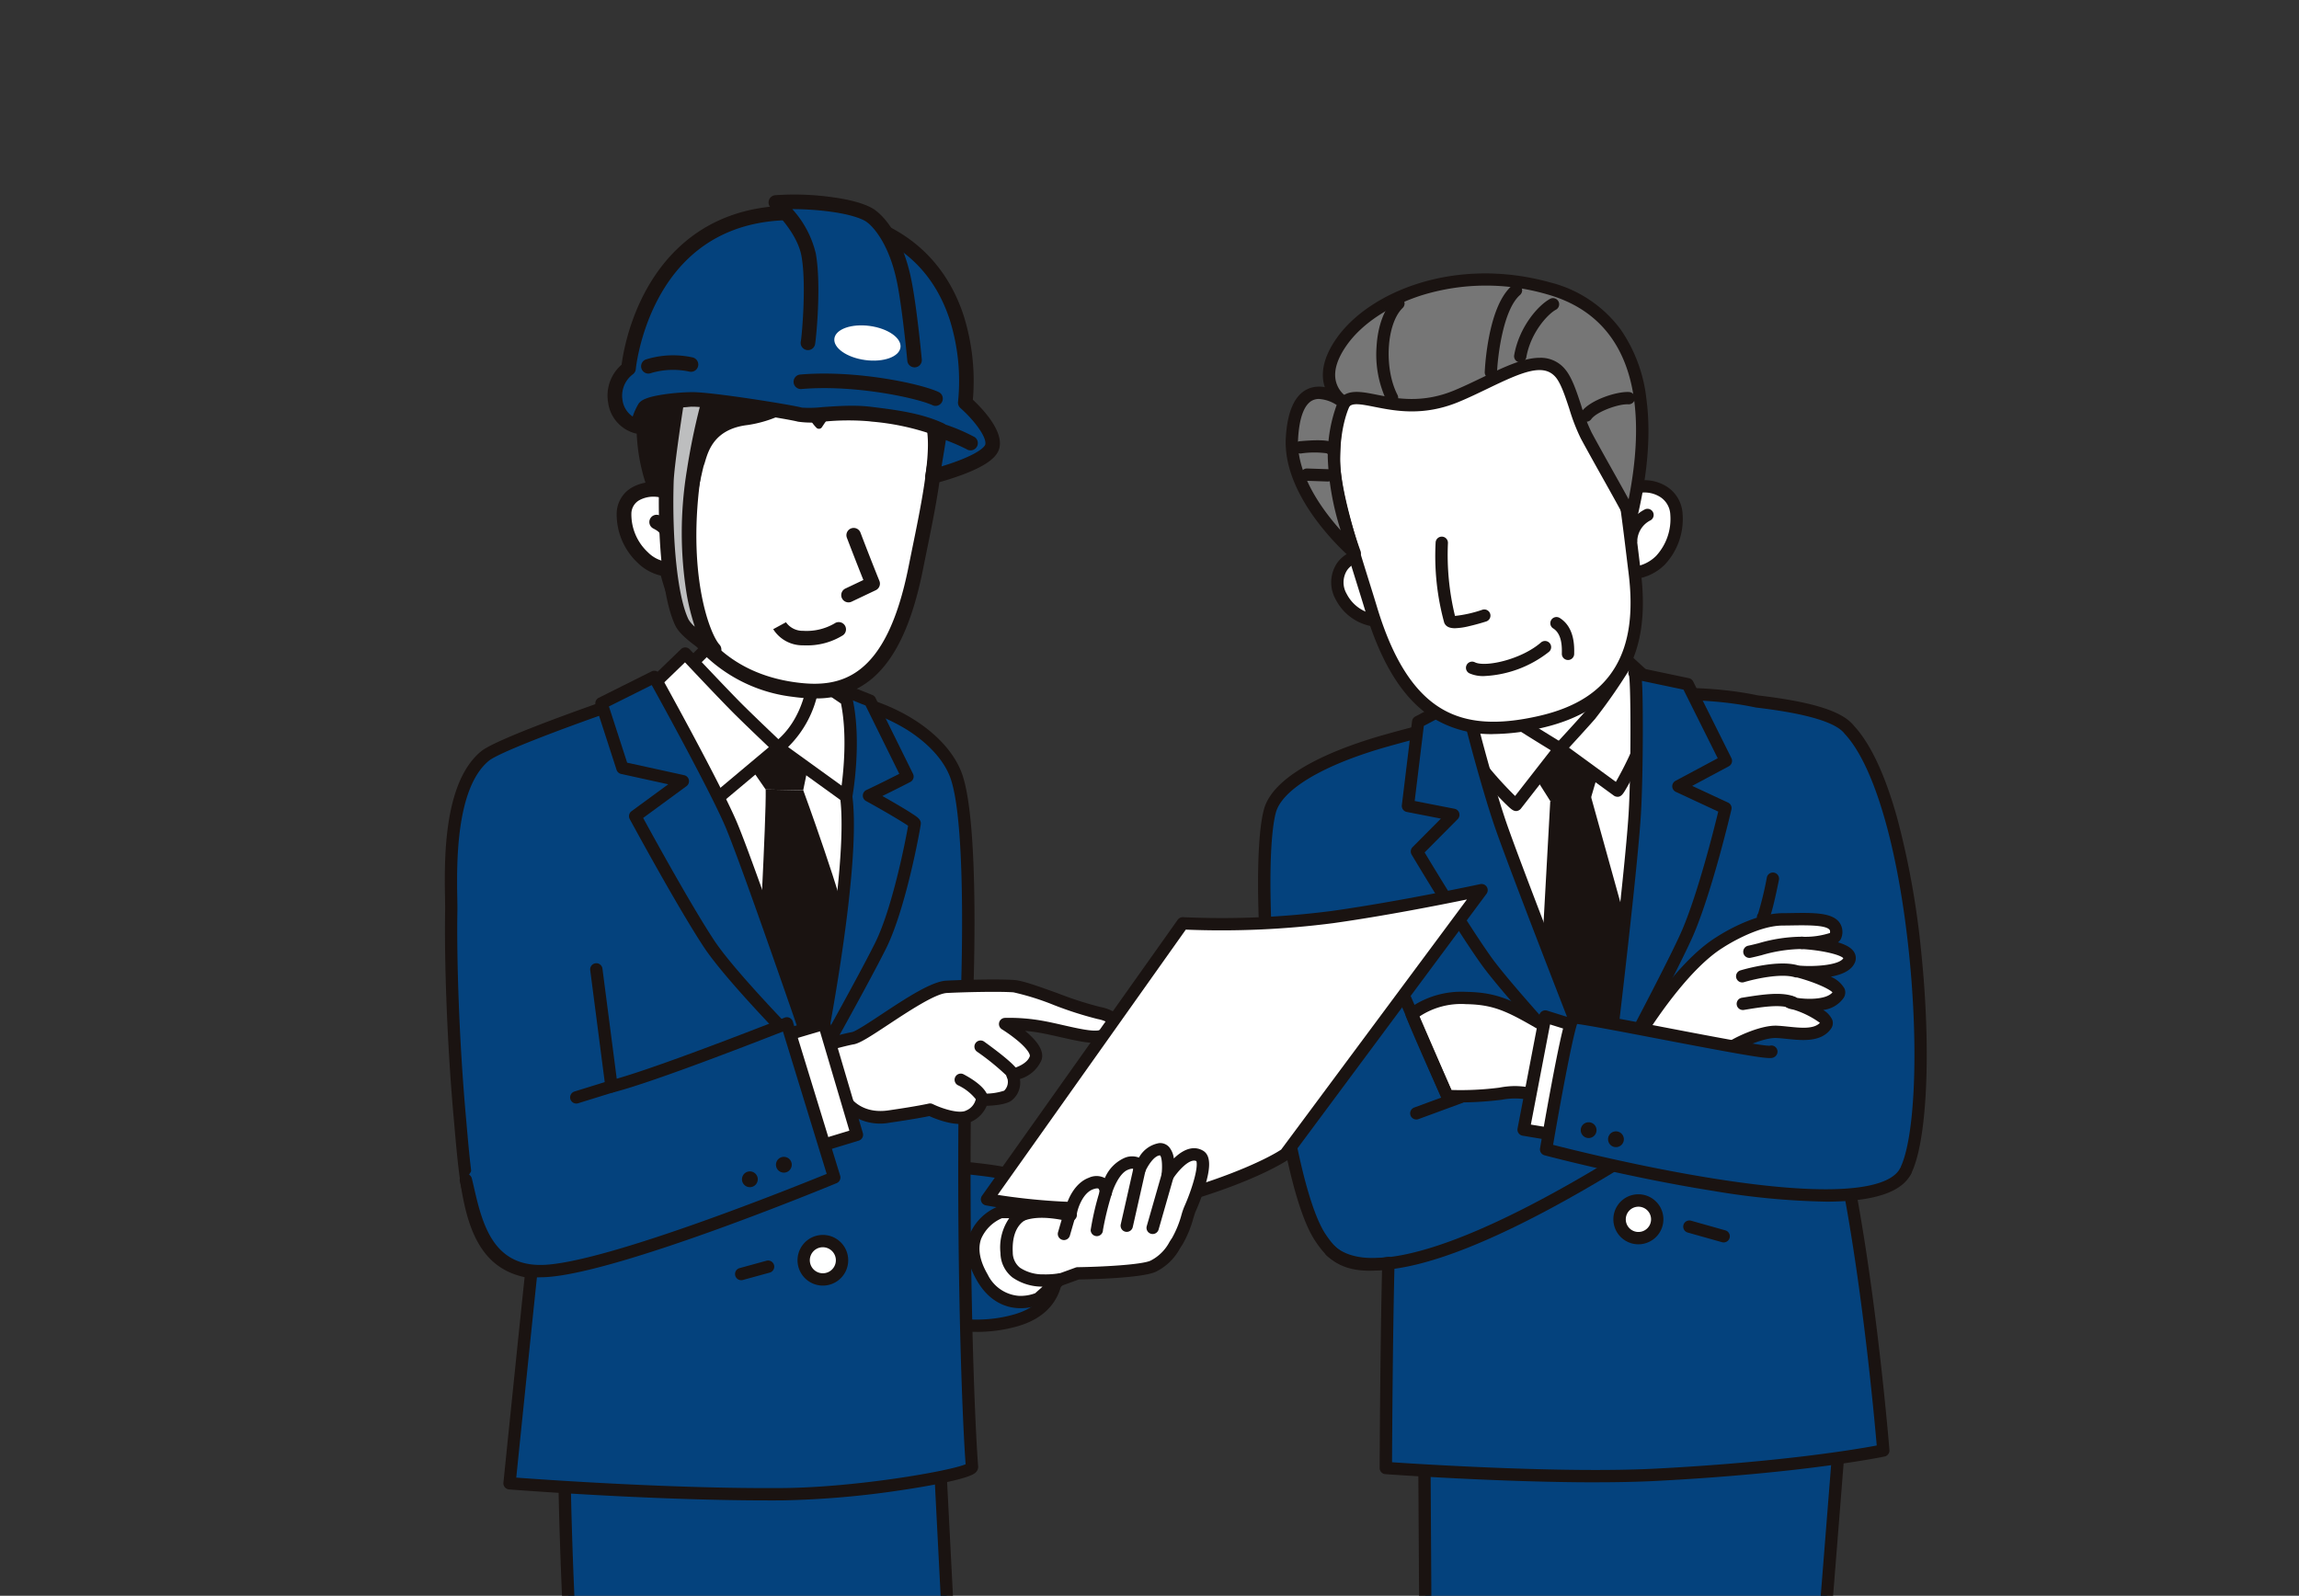<svg xmlns="http://www.w3.org/2000/svg" xmlns:xlink="http://www.w3.org/1999/xlink" width="386" height="268" viewBox="0 0 386 268">
  <rect x="0" y="0" width="386" height="268" fill="#333333" stroke="none"/>
  <defs>
    <clipPath id="clip-path">
      <rect id="Rectangle_342" data-name="Rectangle 342" width="386" height="268" transform="translate(730 2645.909)" fill="#eaeaea"/>
    </clipPath>
    <clipPath id="clip-path-2">
      <rect id="Rectangle_341" data-name="Rectangle 341" width="279.108" height="241.513" transform="translate(0 0)" fill="none"/>
    </clipPath>
  </defs>
  <g id="Mask_Group_41" data-name="Mask Group 41" transform="translate(-730 -2645.909)" clip-path="url(#clip-path)">
    <g id="Group_159" data-name="Group 159" transform="translate(783.758 2678.586)">
      <g id="Group_158" data-name="Group 158" transform="translate(0 0)" clip-path="url(#clip-path-2)">
        <path id="Path_2389" data-name="Path 2389" d="M453.543,856.464c2.607.323,17.66.971,19.718,2.751,2.021,1.749,12.84,19.718-1.07,23.692-11.468,3.276-23.386-2.981-33.475-8.483" transform="translate(-355.412 -693.837)" fill="#04427d"/>
        <path id="Path_2390" data-name="Path 2390" d="M461.191,880.424c-9.958,0-19.808-5.373-27.384-9.505a1.034,1.034,0,0,1,.991-1.816,96.8,96.8,0,0,0,16.044,7.458c6.279,2.039,11.725,2.346,16.651.939,3.409-.974,5.376-2.848,6.013-5.729,1.4-6.333-4.118-15.133-5.336-16.187-.189-.164-1.2-.747-6.265-1.368-3.216-.394-6.891-.665-9.575-.863-1.524-.112-2.727-.2-3.329-.276a1.034,1.034,0,1,1,.254-2.053c.551.068,1.732.155,3.226.266,9.613.708,15.483,1.383,17.041,2.73,1.607,1.39,7.61,10.919,6,18.2-.8,3.64-3.316,6.086-7.464,7.272a24.9,24.9,0,0,1-6.87.936" transform="translate(-350.998 -689.423)" fill="#1a1311"/>
        <path id="Path_2391" data-name="Path 2391" d="M277.865,1034.022l2.266,44.136-63.587-.05s-1.31-24.039-.841-41.881Z" transform="translate(-174.664 -837.68)" fill="#04427d"/>
        <path id="Path_2392" data-name="Path 2392" d="M275.724,1074.78h0l-63.586-.05a1.034,1.034,0,0,1-1.032-.978c-.013-.241-1.307-24.285-.842-41.965a1.034,1.034,0,0,1,1-1.006l62.161-2.2h.037a1.034,1.034,0,0,1,1.032.981l2.266,44.136a1.035,1.035,0,0,1-1.033,1.087m-62.6-2.118,61.516.048-2.158-42.032-60.17,2.135c-.347,15.444.582,35.259.813,39.849" transform="translate(-170.256 -833.267)" fill="#1a1311"/>
        <path id="Path_2393" data-name="Path 2393" d="M202.214,496.452c-.972,35.783.229,68.019.917,76.885.1,1.252-18.826,4.484-31.793,4.586-20.65.162-45.856-1.834-45.856-1.834s3.539-34.6,3.668-35.462c-10.19-1.529-10.8-12.33-12.024-26.087s-1.556-27.278-1.427-34.6c.074-4.211-1.213-20.3,5.655-25.985,2.576-2.13,21.532-8.678,21.629-8.713,1.651-.592,32.152-1.555,35.767-1.223,10.489.964,19.221,6.8,21.629,12.992,3.21,8.254,1.834,39.436,1.834,39.436" transform="translate(-93.689 -359.657)" fill="#04427d"/>
        <path id="Path_2394" data-name="Path 2394" d="M164.515,574.591c-19.975,0-43.287-1.828-43.529-1.847a1.034,1.034,0,0,1-.947-1.136c.329-3.211,2.971-29.041,3.562-34.512-4.391-.948-7.282-3.672-9.052-8.5-1.647-4.492-2.158-10.29-2.749-17l-.118-1.337c-1.178-13.249-1.567-26.977-1.43-34.705.009-.516,0-1.246-.018-2.092-.108-6.295-.333-19.394,6.049-24.672,2.452-2.028,17.375-7.3,21.89-8.872l.053-.018c1.878-.673,32.791-1.591,36.207-1.278,10.33.949,19.792,6.689,22.5,13.647,3.244,8.343,1.965,38.442,1.9,39.847-.923,34.018.14,66.784.915,76.768a1.225,1.225,0,0,1-.336.927c-.235.256-.674.734-4.251,1.554-2.122.486-4.889.989-8,1.455a153.3,153.3,0,0,1-20.23,1.765c-.8.006-1.605.009-2.416.009M122.2,570.762c4.992.37,26.718,1.893,44.71,1.751,12.271-.1,28.054-2.836,30.731-4-.773-10.6-1.791-42.943-.881-76.468v-.017c.014-.31,1.33-31.058-1.765-39.016-1.119-2.877-3.734-5.7-7.365-7.953a31.293,31.293,0,0,0-13.394-4.385c-3.711-.341-33.388.644-35.34,1.172l-.051.018c-9.405,3.268-19.624,7.167-21.251,8.512-5.614,4.643-5.393,17.536-5.3,23.042.015.865.028,1.612.018,2.164-.135,7.674.252,21.313,1.423,34.486l.118,1.339c1.148,13.038,1.977,22.459,11.029,23.816a1.034,1.034,0,0,1,.869,1.177c-.106.738-2.311,22.2-3.554,34.357m75.481-1.72h0Z" transform="translate(-89.274 -355.282)" fill="#1a1311"/>
        <path id="Path_2395" data-name="Path 2395" d="M306.627,384.815s-4.738,4.433-8.56,8.713c-4.461,5-.153,7.948-.153,7.948l24.723,52.531,8.293-20.737,1.987-27.055a69.834,69.834,0,0,1-9.935-11.923c-4.7-7.134-.306-11.158-.306-11.158" transform="translate(-239.83 -310.384)" fill="#fff"/>
        <path id="Path_2396" data-name="Path 2396" d="M318.223,450.63a1.034,1.034,0,0,1-.936-.594l-24.619-52.308a5.743,5.743,0,0,1-2.036-3.621c-.224-1.847.533-3.758,2.248-5.679,3.808-4.265,8.577-8.734,8.625-8.779a1.034,1.034,0,1,1,1.413,1.51c-.047.044-4.75,4.452-8.495,8.646-1.294,1.449-1.879,2.805-1.74,4.03a3.718,3.718,0,0,0,1.407,2.381,1.063,1.063,0,0,1,.345.408L318.146,447l7.35-18.38,1.939-26.4a71.639,71.639,0,0,1-9.732-11.77c-1.455-2.211-2.992-5.583-2.048-9.091a7.518,7.518,0,0,1,1.908-3.4,1.034,1.034,0,0,1,1.4,1.525c-.145.137-3.649,3.569.471,9.827A69.29,69.29,0,0,0,329.2,401.04a1.034,1.034,0,0,1,.333.839l-1.987,27.055a1.033,1.033,0,0,1-.071.308l-8.292,20.737a1.035,1.035,0,0,1-.93.65h-.031" transform="translate(-235.415 -305.973)" fill="#1a1311"/>
        <path id="Path_2397" data-name="Path 2397" d="M379.666,483.715l-13.192.528,5.214,7.544,6.3.113Z" transform="translate(-296.887 -391.866)" fill="#1a1311"/>
        <path id="Path_2398" data-name="Path 2398" d="M394.659,526.34s6.377,17.308,8.685,27.093l-6.982,16.5-9.313-13.349s1.409-25.384,1.307-30.353Z" transform="translate(-313.555 -426.306)" fill="#1a1311"/>
        <path id="Path_2399" data-name="Path 2399" d="M437.455,445.875c-1.04-7.954-6.485-20.295-6.485-20.295l10.481,4.185,6.29,12.741s-3.453,1.793-6.465,3.2c2.626,1.433,7.7,4.361,7.674,4.674-.04.56-2.494,14.115-5.774,20.637s-10.706,19.715-10.706,19.715,6.6-32.532,4.986-44.861" transform="translate(-349.136 -344.77)" fill="#04427d"/>
        <path id="Path_2400" data-name="Path 2400" d="M428.055,487.358a1.034,1.034,0,0,1-1.013-1.24c.066-.324,6.544-32.5,4.974-44.521-1.008-7.714-6.352-19.889-6.405-20.011a1.034,1.034,0,0,1,1.33-1.378l10.481,4.185a1.032,1.032,0,0,1,.544.5l6.29,12.741a1.034,1.034,0,0,1-.451,1.376c-.028.014-2.261,1.173-4.689,2.354.964.545,2.068,1.18,3.107,1.8.876.522,1.571.954,2.066,1.283.743.494,1.33.884,1.279,1.6-.041.583-2.478,14.261-5.882,21.028-3.253,6.469-10.654,19.625-10.728,19.758a1.034,1.034,0,0,1-.9.527m.418-64.311c1.631,3.979,4.808,12.27,5.594,18.282,1.2,9.145-1.967,28.776-3.8,38.907,2.43-4.389,5.7-10.365,7.572-14.092,2.912-5.788,5.156-17.217,5.593-19.78-1.093-.765-4.491-2.754-7.064-4.158a1.034,1.034,0,0,1,.057-1.845c2.038-.955,4.3-2.1,5.526-2.721l-5.663-11.473Z" transform="translate(-344.723 -340.358)" fill="#1a1311"/>
        <path id="Path_2401" data-name="Path 2401" d="M416.41,431.1l-5.48-3.71s-.4,7.376-6.005,11.7l11.43,8.25s1.648-9.041.055-16.24" transform="translate(-328.036 -346.24)" fill="#fff"/>
        <path id="Path_2402" data-name="Path 2402" d="M411.941,443.968a1.033,1.033,0,0,1-.605-.2l-11.431-8.25a1.034,1.034,0,0,1-.026-1.658c5.149-3.971,5.6-10.869,5.6-10.938a1.035,1.035,0,0,1,1.613-.8l5.481,3.71a1.034,1.034,0,0,1,.43.633c1.619,7.319.021,16.271-.048,16.649a1.034,1.034,0,0,1-1.017.849m-9.755-9.351,8.984,6.484c.368-2.819.919-8.752-.1-13.785l-3.751-2.54a18.065,18.065,0,0,1-5.134,9.84" transform="translate(-323.623 -341.83)" fill="#1a1311"/>
        <path id="Path_2403" data-name="Path 2403" d="M315.565,421.753l-10.8,9.06c-.2.066-3.93-5.721-5.807-9.862-1.952-4.3-4.054-9.272-4.341-9.791l5.348-5.172s6.641,7.082,9.145,9.559,6.451,6.205,6.451,6.205" transform="translate(-238.677 -328.899)" fill="#fff"/>
        <path id="Path_2404" data-name="Path 2404" d="M300.327,427.442c-.6,0-1-.58-1.549-1.393-.442-.649-1-1.525-1.575-2.467a66.575,66.575,0,0,1-3.591-6.62c-1.021-2.253-2.066-4.644-2.9-6.566-.659-1.51-1.282-2.936-1.4-3.151a1.039,1.039,0,0,1,.186-1.245l5.348-5.172a1.015,1.015,0,0,1,.744-.291,1.034,1.034,0,0,1,.729.327c.066.071,6.656,7.1,9.118,9.531s6.395,6.152,6.434,6.189a1.034,1.034,0,0,1-.045,1.544l-10.8,9.06a1.028,1.028,0,0,1-.342.19,1.139,1.139,0,0,1-.357.062m-8.865-20.467c.245.545.613,1.387,1.14,2.595.836,1.916,1.878,4.3,2.893,6.539a71.537,71.537,0,0,0,5.016,8.812l9.092-7.63c-1.3-1.237-3.841-3.658-5.626-5.423-2.028-2.006-6.66-6.915-8.454-8.822Z" transform="translate(-234.269 -324.484)" fill="#1a1311"/>
        <path id="Path_2405" data-name="Path 2405" d="M252.255,441.889l-3.516-10.853L257.6,426.6s10.385,18.7,13.026,25.077c3.187,7.7,14.209,39.885,14.209,39.885S270.9,477.657,266.776,471.39c-4.516-6.858-12.381-21.4-12.381-21.4l8.014-5.87Z" transform="translate(-201.508 -345.6)" fill="#04427d"/>
        <path id="Path_2406" data-name="Path 2406" d="M280.428,488.186a1.033,1.033,0,0,1-.731-.3c-.572-.571-14.06-14.056-18.2-20.339-4.489-6.816-12.348-21.33-12.427-21.476a1.034,1.034,0,0,1,.3-1.327l6.167-4.517-7.918-1.74a1.034,1.034,0,0,1-.762-.691l-3.515-10.853a1.034,1.034,0,0,1,.521-1.244l8.865-4.433a1.034,1.034,0,0,1,1.367.423c.425.765,10.444,18.82,13.078,25.183,3.163,7.643,14.122,39.623,14.232,39.945a1.034,1.034,0,0,1-.978,1.369m-29.105-42.309c1.7,3.125,8.066,14.7,11.9,20.53,2.811,4.268,10.384,12.278,14.737,16.762-3.12-9.043-10.264-29.617-12.7-35.507-2.265-5.474-10.425-20.352-12.5-24.1l-7.183,3.591,3.059,9.443,9.575,2.1a1.034,1.034,0,0,1,.389,1.844Z" transform="translate(-197.095 -341.186)" fill="#1a1311"/>
        <path id="Path_2407" data-name="Path 2407" d="M433.959,928.488a3.221,3.221,0,1,1-3.537-2.87,3.221,3.221,0,0,1,3.537,2.87" transform="translate(-346.353 -749.846)" fill="#fff"/>
        <path id="Path_2408" data-name="Path 2408" d="M426.34,928.664a4.255,4.255,0,1,1,.444-.023,4.33,4.33,0,0,1-.444.023m0-6.442a2.186,2.186,0,1,0,2.173,1.96,2.2,2.2,0,0,0-2.173-1.96" transform="translate(-341.941 -745.433)" fill="#1a1311"/>
        <path id="Path_2409" data-name="Path 2409" d="M1043.439,1082.057l-67.026-.229-.2-32.845,70.633-9.9Z" transform="translate(-790.851 -841.781)" fill="#04427d"/>
        <path id="Path_2410" data-name="Path 2410" d="M1039.026,1078.68h0L972,1078.451a1.034,1.034,0,0,1-1.03-1.028l-.2-32.844a1.034,1.034,0,0,1,.891-1.03l70.633-9.9a1.034,1.034,0,0,1,1.175,1.106l-3.411,42.972a1.035,1.035,0,0,1-1.031.952m-66-2.294,65.042.222,3.233-40.732-68.46,9.594Z" transform="translate(-786.438 -837.37)" fill="#1a1311"/>
        <path id="Path_2411" data-name="Path 2411" d="M932.98,447.621c-2.27-2.934-10.335-4.144-15.532-4.755-18.089-3.858-45.134,1.766-62.211,6.573-8.13,2.289-18.177,6.474-19.565,11.922-2.936,11.525,1.489,61.109,8.533,71.584,1.768,2.629,3.95,5.352,11.389,4.231-.359,14.228-.427,34.427-.427,34.427s27.946,2.037,45.287,1.143c25.139-1.3,38.241-4.082,38.241-4.082s-1.834-22.928-5.5-42.875c2.8-1.012,8.591-2.766,9.243-4.064,5.407-10.775,2.063-61.762-9.456-74.1" transform="translate(-676.248 -357.734)" fill="#04427d"/>
        <path id="Path_2412" data-name="Path 2412" d="M885.941,569.615c-16.249,0-35.045-1.353-35.274-1.37a1.034,1.034,0,0,1-.959-1.035c0-.2.068-19.252.4-33.245-6.822.705-9.271-1.988-11.184-4.832-4.792-7.127-7.471-29.253-8.179-35.865-1.735-16.221-1.935-30.91-.5-36.551,1.66-6.516,13.423-10.731,20.287-12.663,12.122-3.412,42.479-10.881,62.659-6.6,9.236,1.09,14.224,2.666,16.15,5.105,2.811,3.031,5.27,8.3,7.306,15.665a140.327,140.327,0,0,1,4.01,22.539c1.681,16.432.973,31.66-1.724,37.033-.62,1.236-3,2.224-8.093,3.973l-.9.31c3.531,19.568,5.34,41.884,5.358,42.11a1.034,1.034,0,0,1-.816,1.094c-.132.028-13.47,2.818-38.4,4.1-3.105.16-6.563.226-10.141.226m-34.161-3.366c5.064.344,28.92,1.862,44.2,1.075,21.124-1.089,33.835-3.257,37.186-3.886-.386-4.473-2.207-24.424-5.411-41.851a1.034,1.034,0,0,1,.666-1.16c.508-.183,1.113-.391,1.755-.611,1.9-.654,6.358-2.182,6.923-2.96,2.49-4.99,3.125-20.072,1.507-35.88-1.832-17.909-5.871-31.754-10.8-37.038-.022-.023-.043-.048-.062-.073-1.477-1.91-6.468-3.377-14.834-4.361-.032,0-.063-.009-.095-.016-19.729-4.208-49.732,3.183-61.715,6.557-10.789,3.037-17.833,7.217-18.843,11.182-1.361,5.34-1.134,20.07.55,35.821,1.826,17.071,4.829,30.455,7.838,34.93,1.851,2.752,3.79,4.778,10.377,3.786a1.035,1.035,0,0,1,1.188,1.049c-.311,12.289-.4,29.238-.423,33.436" transform="translate(-671.823 -353.346)" fill="#1a1311"/>
        <path id="Path_2413" data-name="Path 2413" d="M1275.816,611.559c.427-.38,1.656-6.483,1.656-6.483" transform="translate(-1033.561 -490.183)" fill="#04427d"/>
        <path id="Path_2414" data-name="Path 2414" d="M1271.4,608.18a1.035,1.035,0,0,1-.821-1.664,55.646,55.646,0,0,0,1.463-6.057,1.034,1.034,0,0,1,2.028.408c-1.3,6.441-1.726,6.823-1.982,7.051a1.03,1.03,0,0,1-.687.262m-.688-1.807h0" transform="translate(-1029.148 -485.77)" fill="#1a1311"/>
        <path id="Path_2415" data-name="Path 2415" d="M1000.341,442.83l38.941-5.457-3.63,36.164-9.127,32.951-15.8-26.071Z" transform="translate(-810.394 -354.324)" fill="#fff"/>
        <path id="Path_2416" data-name="Path 2416" d="M1073.074,495.612l-6.807.451-5.018-7.928,14.471-1.525Z" transform="translate(-859.737 -394.212)" fill="#1a1311"/>
        <path id="Path_2417" data-name="Path 2417" d="M1087.733,530.208l-6.715,1.175-1.561,28.238,10.6,18.036,5.23-20.254Z" transform="translate(-874.487 -429.531)" fill="#1a1311"/>
        <path id="Path_2418" data-name="Path 2418" d="M1048.56,402.933l-25.6,1.5-.969-16.542,23.041-7.36Z" transform="translate(-827.932 -308.275)" fill="#fff"/>
        <path id="Path_2419" data-name="Path 2419" d="M1018.546,401.055a1.035,1.035,0,0,1-1.032-.974l-.969-16.542a1.034,1.034,0,0,1,.718-1.046l23.042-7.36a1.034,1.034,0,0,1,1.336.825l3.528,22.4a1.034,1.034,0,0,1-.961,1.193l-25.6,1.5-.061,0m.112-16.835.861,14.708,23.43-1.372-3.163-20.085Z" transform="translate(-823.52 -303.863)" fill="#1a1311"/>
        <path id="Path_2420" data-name="Path 2420" d="M1096.161,427.212l9.67,7.054a49.207,49.207,0,0,0,4.351-8.691c1.406-3.76,2.9-8.09,2.8-8.091l-5.441-4.99a109.81,109.81,0,0,1-6.27,9.089c-1.979,2.243-5.108,5.63-5.108,5.63" transform="translate(-888.019 -334.168)" fill="#fff"/>
        <path id="Path_2421" data-name="Path 2421" d="M1101.461,430.9a1.205,1.205,0,0,1-.3-.04,1.034,1.034,0,0,1-.354-.167l-9.67-7.054a1.034,1.034,0,0,1-.15-1.537c.031-.034,3.144-3.4,5.092-5.612,1.9-2.155,6.127-8.886,6.169-8.954a1.035,1.035,0,0,1,1.575-.213l5.417,4.969a1.048,1.048,0,0,1,.181.2c.31.452.187.837-.082,1.681-.151.473-.375,1.139-.648,1.928-.573,1.656-1.3,3.684-1.954,5.427a57.664,57.664,0,0,1-2.668,5.833c-.433.833-.858,1.61-1.2,2.188-.45.768-.791,1.35-1.413,1.35m-8.167-8.248,7.864,5.736a60.078,60.078,0,0,0,3.643-7.583c1.155-3.089,2.23-6.18,2.61-7.386l-4.074-3.736a91.007,91.007,0,0,1-5.706,8.175c-1.359,1.54-3.275,3.636-4.338,4.793" transform="translate(-883.607 -329.757)" fill="#1a1311"/>
        <path id="Path_2422" data-name="Path 2422" d="M1015.748,447.452l-7.359,9.44a49.221,49.221,0,0,1-6.573-7.16c-2.385-3.229-5.012-6.981-4.914-7.01l3.524-5.244s6.343,4.353,8.863,5.965,6.459,4.009,6.459,4.009" transform="translate(-807.606 -354.409)" fill="#fff"/>
        <path id="Path_2423" data-name="Path 2423" d="M1003.953,453.53c-.491,0-.929-.418-1.481-.945-.484-.462-1.106-1.093-1.751-1.774a57.672,57.672,0,0,1-4.169-4.875c-1.105-1.5-2.365-3.246-3.371-4.68-.479-.683-.878-1.263-1.153-1.676-.491-.737-.715-1.073-.541-1.593a1.027,1.027,0,0,1,.14-.275l3.509-5.221a1.035,1.035,0,0,1,1.444-.276c.063.043,6.358,4.362,8.835,5.947s6.4,3.972,6.439,4a1.034,1.034,0,0,1,.278,1.52l-7.359,9.44a1.1,1.1,0,0,1-.819.414m-10.261-15.183c.709,1.07,2.579,3.727,4.524,6.359A60.113,60.113,0,0,0,1003.8,451l5.985-7.677c-1.339-.82-3.758-2.309-5.488-3.416-1.947-1.246-6.2-4.145-8.028-5.394Z" transform="translate(-803.173 -349.997)" fill="#1a1311"/>
        <path id="Path_2424" data-name="Path 2424" d="M1140.581,446.717c.414-6.944.429-23.634-.049-23.564l8.922,1.88,6.422,12.872-7.974,4.267,7.894,3.677s-3.113,13.315-6.257,20.727c-2.421,5.708-14.078,27.469-14.078,27.469s4.491-36.787,5.12-47.328" transform="translate(-919.857 -342.804)" fill="#04427d"/>
        <path id="Path_2425" data-name="Path 2425" d="M1131.048,490.667a1.035,1.035,0,0,1-1.027-1.16c.045-.368,4.494-36.876,5.114-47.265.4-6.692.388-21.133.077-23a1.034,1.034,0,0,1,.758-1.522,1.057,1.057,0,0,1,.425.025l8.859,1.867a1.034,1.034,0,0,1,.712.55l6.422,12.872a1.034,1.034,0,0,1-.437,1.374l-6.15,3.291,6.019,2.8a1.034,1.034,0,0,1,.57,1.173c-.128.547-3.169,13.486-6.312,20.9-2.412,5.685-13.641,26.664-14.118,27.554a1.034,1.034,0,0,1-.911.546m6.152-48.3c-.476,7.983-3.188,31.2-4.463,41.891,3.579-6.758,9.769-18.565,11.437-22.5,2.629-6.2,5.277-16.744,6.006-19.743l-7.128-3.321a1.034,1.034,0,0,1-.051-1.849l7.088-3.793-5.75-11.525-6.978-1.47c.1,1.385.15,3.788.151,8.059,0,5.46-.121,11.053-.312,14.248" transform="translate(-915.444 -338.391)" fill="#1a1311"/>
        <path id="Path_2426" data-name="Path 2426" d="M977.533,465.955c-2.307-6.562-6.409-21.879-5.93-21.943l-8.062,4.26-1.718,14.1,7.632,1.49-6.123,6.164s7.06,11.867,11.548,18.211c3.974,5.618,19.914,22.706,19.914,22.706s-13.758-35.027-17.261-44.989" transform="translate(-779.19 -359.702)" fill="#04427d"/>
        <path id="Path_2427" data-name="Path 2427" d="M990.382,507.565a1.034,1.034,0,0,1-.757-.329c-.653-.7-16.033-17.2-20-22.814-4.46-6.3-11.521-18.161-11.592-18.28a1.034,1.034,0,0,1,.155-1.258l4.759-4.791-5.732-1.119a1.034,1.034,0,0,1-.828-1.14l1.718-14.1a1.034,1.034,0,0,1,.543-.789l8-4.229a1.058,1.058,0,0,1,.4-.141,1.034,1.034,0,0,1,1.141,1.28c.172,1.859,3.684,15.032,5.9,21.345h0c3.456,9.83,17.11,44.6,17.247,44.954a1.034,1.034,0,0,1-.962,1.412m-30.163-41.793c1.572,2.62,7.3,12.09,11.092,17.456,2.7,3.821,11.15,13.165,16.1,18.566-3.955-10.115-12.61-32.343-15.27-39.909-1.244-3.539-2.868-9.169-3.972-13.258-1.042-3.856-1.584-6.083-1.841-7.405l-6.242,3.3-1.536,12.609,6.687,1.305a1.034,1.034,0,0,1,.536,1.744Z" transform="translate(-774.777 -355.289)" fill="#1a1311"/>
        <path id="Path_2428" data-name="Path 2428" d="M1155.272,892.468a3.156,3.156,0,1,1-3.564-2.688,3.156,3.156,0,0,1,3.564,2.688" transform="translate(-930.817 -720.802)" fill="#fff"/>
        <path id="Path_2429" data-name="Path 2429" d="M1147.725,892.683a4.2,4.2,0,1,1,.59-.041,4.255,4.255,0,0,1-.59.041m.013-6.314a2.165,2.165,0,0,0-.3.021,2.122,2.122,0,1,0,2.4,1.807h0a2.123,2.123,0,0,0-2.1-1.828" transform="translate(-926.404 -716.388)" fill="#1a1311"/>
        <path id="Path_2430" data-name="Path 2430" d="M980.028,726.682c6.549-1.285,9.861,2.892,10.135,1.411l1.868-10.119c-9.413-5.412-11.587-7.258-17.781-7.365a13.945,13.945,0,0,0-9.128,2.722c1.174,3.017,5.986,13.746,5.986,13.746a57.76,57.76,0,0,0,8.92-.4" transform="translate(-781.862 -575.675)" fill="#fff"/>
        <path id="Path_2431" data-name="Path 2431" d="M985.417,725.04a4.5,4.5,0,0,1-1.731-.569,11.933,11.933,0,0,0-7.871-1.186,57.717,57.717,0,0,1-9.147.414,1.034,1.034,0,0,1-.915-.61c-.2-.439-4.836-10.787-6.007-13.794a1.034,1.034,0,0,1,.388-1.234,15.044,15.044,0,0,1,9.722-2.9c5.6.1,8.079,1.55,14.718,5.433,1.051.615,2.242,1.311,3.56,2.069a1.034,1.034,0,0,1,.5,1.084l-1.868,10.118a1.379,1.379,0,0,1-.717,1.017,1.352,1.352,0,0,1-.634.154m-7.3-4.053a14.591,14.591,0,0,1,6.444,1.608l.315.145,1.6-8.647c-1.074-.62-2.056-1.195-2.939-1.711-6.475-3.787-8.656-5.063-13.71-5.151a12.627,12.627,0,0,0-7.833,2.092c1.294,3.149,4.446,10.22,5.385,12.32a50.9,50.9,0,0,0,8.045-.389,13.988,13.988,0,0,1,2.7-.267m-2.5,1.282h0Z" transform="translate(-777.45 -571.263)" fill="#1a1311"/>
        <path id="Path_2432" data-name="Path 2432" d="M1178.06,644.753s5.764-3.853,10.568-3.885,9.709-.479,8.949,2.672c-.307,1.272-5.671,1.276-5.671,1.276s9.1.514,7.9,2.98c-1.184,2.425-8.258,1.879-8.258,1.879s7.579,2.067,6.492,3.818c-1.743,2.809-8.638,1.451-8.189,1.228,0,0,7.244,2.324,6.08,3.929-1.648,2.273-5.491,1.224-8.286,1.108-2.593-.107-7.286,2.143-8.276,3.083s-15.191-2.038-15.191-2.038,7-11.773,13.885-16.05" transform="translate(-943.118 -519.147)" fill="#fff"/>
        <path id="Path_2433" data-name="Path 2433" d="M1173.908,659.648a47.9,47.9,0,0,1-7.094-.868c-3.651-.623-7.227-1.371-7.262-1.379a1.034,1.034,0,0,1-.677-1.541c.291-.489,7.205-12.025,14.214-16.391.406-.269,6.141-4.016,11.121-4.05.5,0,1.008-.011,1.506-.019,3.611-.057,6.729-.106,8.012,1.5a2.747,2.747,0,0,1,.443,2.471,1.663,1.663,0,0,1-.625.944c1.85.556,2.443,1.2,2.725,1.676a1.9,1.9,0,0,1,.05,1.848c-.627,1.284-2.253,1.933-3.986,2.248a4.756,4.756,0,0,1,2.308,2,1.689,1.689,0,0,1-.138,1.542,4.895,4.895,0,0,1-3.451,2.047,3.685,3.685,0,0,1,1.538,1.664,1.641,1.641,0,0,1-.237,1.508c-1.652,2.278-4.816,1.95-7.357,1.687-.645-.067-1.253-.13-1.809-.153-2.253-.093-6.666,1.988-7.521,2.8-.24.228-.5.471-1.758.471m-12.48-3.973c5.636,1.135,11.741,2.105,12.953,1.879,1.325-1.1,6.031-3.362,8.892-3.244.62.026,1.26.092,1.937.162,2.1.218,4.266.442,5.3-.641a15.123,15.123,0,0,0-4.429-2.213q-.144-.027-.272-.055c-.494-.109-1.32-.29-1.42-1.1a1.065,1.065,0,0,1,.587-1.079,1.034,1.034,0,0,1,.776-.059c.264.085.58.19.928.312,1.592.259,4.869.349,5.938-.924-.555-.587-2.883-1.666-5.757-2.452a1.034,1.034,0,0,1,.352-2.029c2.639.2,6.581-.126,7.226-1.258-.513-.58-3.509-1.339-7-1.537a1.034,1.034,0,0,1,.058-2.067,13.468,13.468,0,0,0,4.7-.632c.061-.372-.041-.5-.078-.546-.649-.811-3.952-.759-6.364-.721-.5.008-1.016.016-1.525.019-4.442.03-9.945,3.674-10,3.711l-.029.019c-5.291,3.289-10.779,11.356-12.766,14.458m13.033,1.86h0m-.813-17.2h0Z" transform="translate(-938.707 -514.733)" fill="#1a1311"/>
        <path id="Path_2434" data-name="Path 2434" d="M964.83,797.6a1.034,1.034,0,0,1-.357-2.005l7.4-2.721a1.034,1.034,0,1,1,.714,1.941l-7.395,2.721a1.028,1.028,0,0,1-.357.064" transform="translate(-780.787 -642.267)" fill="#1a1311"/>
        <path id="Path_2435" data-name="Path 2435" d="M896.332,865.268c-3.366,0-6-.827-7.9-2.481a1.034,1.034,0,0,1,1.362-1.557c6.163,5.393,23.463-.291,48.714-16a1.034,1.034,0,1,1,1.093,1.756c-10.455,6.506-19.647,11.361-27.32,14.431-6.424,2.57-11.755,3.856-15.953,3.856" transform="translate(-719.452 -684.606)" fill="#1a1311"/>
        <path id="Path_2436" data-name="Path 2436" d="M944.741,684.385a1.035,1.035,0,0,1-.949-.623l-11.132-25.686a1.034,1.034,0,1,1,1.9-.823l11.132,25.686a1.034,1.034,0,0,1-.948,1.446" transform="translate(-755.494 -531.948)" fill="#1a1311"/>
        <path id="Path_2437" data-name="Path 2437" d="M1266.3,712.789c-1.951-.768-5.04-.3-8.33.238" transform="translate(-1019.101 -577.115)" fill="#fff"/>
        <path id="Path_2438" data-name="Path 2438" d="M1253.553,709.658a1.034,1.034,0,0,1-.167-2.055c3.73-.613,6.753-1.017,8.877-.18a1.034,1.034,0,1,1-.758,1.924c-1.762-.694-4.961-.168-7.783.3a1.022,1.022,0,0,1-.169.014" transform="translate(-1014.688 -572.712)" fill="#1a1311"/>
        <path id="Path_2439" data-name="Path 2439" d="M1266.5,685.789c-2.677-.8-7.286.3-9.095.833" transform="translate(-1018.644 -555.341)" fill="#fff"/>
        <path id="Path_2440" data-name="Path 2440" d="M1252.989,683.254a1.034,1.034,0,0,1-.292-2.026c1.047-.309,6.437-1.8,9.684-.832a1.034,1.034,0,0,1-.593,1.982c-2.228-.667-6.4.211-8.506.834a1.031,1.031,0,0,1-.293.043" transform="translate(-1014.231 -550.938)" fill="#1a1311"/>
        <path id="Path_2441" data-name="Path 2441" d="M1272.568,661.744c-2.865-.194-6.836,1.094-8.824,1.493" transform="translate(-1023.781 -536.075)" fill="#fff"/>
        <path id="Path_2442" data-name="Path 2442" d="M1259.33,659.861a1.034,1.034,0,0,1-.2-2.048c.466-.094,1.055-.241,1.738-.411a26.164,26.164,0,0,1,7.359-1.1,1.034,1.034,0,1,1-.14,2.064,24.747,24.747,0,0,0-6.719,1.044c-.707.176-1.318.329-1.832.432a1.055,1.055,0,0,1-.2.02" transform="translate(-1019.368 -531.664)" fill="#1a1311"/>
        <path id="Path_2443" data-name="Path 2443" d="M1074.121,728.962l-6.369-1.992-3.642,19,5.908.988" transform="translate(-862.053 -588.932)" fill="#fff"/>
        <path id="Path_2444" data-name="Path 2444" d="M1065.606,743.575a1.027,1.027,0,0,1-.172-.014l-5.908-.988a1.034,1.034,0,0,1-.845-1.215l3.642-18.995a1.034,1.034,0,0,1,1.325-.792l6.37,1.992a1.034,1.034,0,1,1-.617,1.974l-5.263-1.646-3.225,16.817,4.864.814a1.034,1.034,0,0,1-.169,2.054" transform="translate(-857.641 -584.519)" fill="#1a1311"/>
        <path id="Path_2445" data-name="Path 2445" d="M1121.823,733.627c-.877.6-32.318-6.076-33.228-5.708s-4.593,22.12-4.593,22.12,54.843,14.623,60.355,3.638" transform="translate(-878.169 -589.689)" fill="#04427d"/>
        <path id="Path_2446" data-name="Path 2446" d="M1126.529,754.425a125.516,125.516,0,0,1-18.992-1.82c-14.287-2.265-28.077-5.924-28.215-5.961a1.034,1.034,0,0,1-.754-1.172c.01-.055.934-5.51,1.959-10.941,2.174-11.523,2.585-11.69,3.266-11.965.566-.228,1.227-.181,15.081,2.477,7.057,1.354,16.657,3.2,18.2,3.2h.043a1.034,1.034,0,0,1,.874,1.846c-.641.441-.834.574-19.511-3.009-5.569-1.068-11.8-2.264-13.688-2.492-.754,2.251-2.546,11.621-4.03,20.3,3.3.846,15.027,3.767,27.108,5.681,24.4,3.866,29.985.566,31.144-1.745a1.034,1.034,0,0,1,1.849.928c-1.567,3.122-6.3,4.678-14.339,4.678m-9.7-26.045h0m0,0h0" transform="translate(-873.755 -585.295)" fill="#1a1311"/>
        <path id="Path_2447" data-name="Path 2447" d="M1155.029,258.846c3.7-2.141,8.28.079,8.4,3.9.2,6.411-3.87,10.014-8.223,9.85" transform="translate(-935.709 -209.02)" fill="#fff"/>
        <path id="Path_2448" data-name="Path 2448" d="M1151.081,269.247c-.109,0-.218,0-.328-.006a1.034,1.034,0,0,1,.078-2.067,6.383,6.383,0,0,0,4.785-1.883,9.155,9.155,0,0,0,2.365-6.9,3.7,3.7,0,0,0-2-3.148,4.937,4.937,0,0,0-4.848.108,1.034,1.034,0,0,1-1.037-1.79,7.016,7.016,0,0,1,6.89-.126,5.8,5.8,0,0,1,3.061,4.891,11.186,11.186,0,0,1-2.975,8.433,8.436,8.436,0,0,1-5.993,2.489" transform="translate(-931.296 -204.628)" fill="#1a1311"/>
        <path id="Path_2449" data-name="Path 2449" d="M1159.175,287.629a5.043,5.043,0,0,1,2.75-4.272" transform="translate(-939.068 -229.553)" fill="#fff"/>
        <path id="Path_2450" data-name="Path 2450" d="M1154.763,284.25l-.071,0a1.034,1.034,0,0,1-.963-1.1,6.082,6.082,0,0,1,3.343-5.139,1.034,1.034,0,1,1,.879,1.872,4.015,4.015,0,0,0-2.157,3.406,1.034,1.034,0,0,1-1.031.965" transform="translate(-934.655 -225.139)" fill="#1a1311"/>
        <path id="Path_2451" data-name="Path 2451" d="M905.4,318.417c-5.1-.383-7.087,3.667-5.308,7.054s6.035,5.377,9.572,2.835" transform="translate(-728.664 -257.936)" fill="#fff"/>
        <path id="Path_2452" data-name="Path 2452" d="M901.794,326.085a7.007,7.007,0,0,1-1.614-.192,8.514,8.514,0,0,1-5.435-4.351,5.837,5.837,0,0,1,.126-5.987c1.21-1.843,3.46-2.782,6.175-2.578a1.034,1.034,0,1,1-.155,2.063c-1.97-.148-3.495.438-4.291,1.651a3.8,3.8,0,0,0-.024,3.89,6.421,6.421,0,0,0,4.08,3.3,4.767,4.767,0,0,0,3.974-.823,1.034,1.034,0,0,1,1.207,1.68,6.857,6.857,0,0,1-4.042,1.348" transform="translate(-724.231 -253.527)" fill="#1a1311"/>
        <path id="Path_2453" data-name="Path 2453" d="M928.266,343.156a3.517,3.517,0,0,0-3.18-1.266" transform="translate(-749.428 -276.971)" fill="#fff"/>
        <path id="Path_2454" data-name="Path 2454" d="M923.854,339.776a1.032,1.032,0,0,1-.822-.406,2.509,2.509,0,0,0-2.345-.859h-.013a1.034,1.034,0,0,1-.013-2.068,4.57,4.57,0,0,1,4.015,1.672,1.034,1.034,0,0,1-.821,1.662" transform="translate(-745.016 -272.557)" fill="#1a1311"/>
        <path id="Path_2455" data-name="Path 2455" d="M896.374,134.6c-.08,6.12,3.8,17.276,6.248,25.376,5.733,18.985,15.311,22.006,28.48,18.97,13.06-3.011,17.436-11.812,15.764-25.158-.9-7.151-2.272-20.265-4.864-28.1-3.285-9.924-11.367-17.894-30.412-12.237-11.985,3.56-15.073,10.088-15.216,21.145" transform="translate(-726.167 -90.39)" fill="#fff"/>
        <path id="Path_2456" data-name="Path 2456" d="M918.74,176.615a18.68,18.68,0,0,1-9.6-2.383c-5.205-3.008-9.106-9.007-11.924-18.339-.409-1.356-.854-2.781-1.325-4.291-2.36-7.565-5.035-16.14-4.967-21.4l1.034.013-1.034-.013c.081-6.273,1.111-10.573,3.339-13.941,2.49-3.765,6.5-6.365,12.617-8.182,8.993-2.671,16.358-2.553,21.891.351,4.531,2.379,7.828,6.6,9.8,12.552,2.324,7.021,3.68,18.2,4.577,25.589.117.969.228,1.876.331,2.7.9,7.169.082,12.766-2.494,17.111-2.709,4.566-7.44,7.656-14.064,9.184a36.622,36.622,0,0,1-8.181,1.043m-.1-68.386a39.627,39.627,0,0,0-11.167,1.836c-11.934,3.545-14.345,10.079-14.476,20.167-.064,4.928,2.559,13.336,4.873,20.754.472,1.514.919,2.945,1.331,4.309,2.659,8.805,6.25,14.414,10.979,17.146,4.109,2.374,9.281,2.728,16.279,1.115,6.136-1.415,10.306-4.1,12.749-8.223,2.333-3.934,3.06-9.1,2.221-15.8-.1-.829-.214-1.738-.332-2.71-.887-7.312-2.228-18.363-4.487-25.188-2.953-8.923-8.979-13.406-17.969-13.406" transform="translate(-721.755 -86.006)" fill="#1a1311"/>
        <path id="Path_2457" data-name="Path 2457" d="M878.225,207.825a1.035,1.035,0,0,1-1.014-1.246,53.094,53.094,0,0,0,.285-7.84,1.034,1.034,0,1,1,2.068-.06,53.365,53.365,0,0,1-.328,8.323,1.035,1.035,0,0,1-1.011.823" transform="translate(-710.626 -160.14)" fill="#fff"/>
        <path id="Path_2458" data-name="Path 2458" d="M894.617,95.82c2.365-2.771,9.015,2.972,18.833-1.116,7.3-3.039,13.906-7.877,17.384-3.894,1.824,2.089,2.741,7.48,4.4,10.554,3.195,5.91,7.832,13.83,7.519,13.9-.475.11,9.982-32.052-13.909-38.672-15.912-4.409-29.676,1.818-34.7,8.985s.47,10.24.47,10.24" transform="translate(-722.65 -60.859)" fill="#767676"/>
        <path id="Path_2459" data-name="Path 2459" d="M938.332,111.931a1.037,1.037,0,0,1-.731-.3.9.9,0,0,1-.311-.693c-.361-.839-2.094-3.933-3.634-6.683-1.212-2.164-2.585-4.617-3.748-6.766a32.145,32.145,0,0,1-1.937-4.979c-.705-2.141-1.435-4.355-2.335-5.386-2.069-2.369-5.659-.809-11.344,1.934-1.567.756-3.188,1.538-4.863,2.235-5.957,2.48-10.732,1.532-14.218.84-2.311-.459-3.648-.685-4.226-.008a1.034,1.034,0,0,1-1.291.231,6.62,6.62,0,0,1-2.951-4.09c-.525-2.3.194-4.871,2.14-7.647,5.5-7.84,19.919-13.794,35.822-9.388A21.11,21.11,0,0,1,936.546,79.1,25.389,25.389,0,0,1,940.9,90.8c1.082,8.079-.681,16.1-1.345,19.113-.068.307-.137.621-.176.82a.951.951,0,0,1-.09.576,1.067,1.067,0,0,1-.725.6,1.048,1.048,0,0,1-.237.027M923.013,83.9a5.261,5.261,0,0,1,4.18,1.857c1.176,1.347,1.937,3.656,2.742,6.1a30.823,30.823,0,0,0,1.792,4.643c1.155,2.136,2.525,4.582,3.733,6.74.914,1.633,1.784,3.186,2.456,4.417,3.748-19.009-.993-30.9-13.765-34.437a36.6,36.6,0,0,0-20.847.142c-5.551,1.742-10.191,4.819-12.73,8.44-1.586,2.262-2.2,4.27-1.824,5.968a4.469,4.469,0,0,0,1.407,2.364c1.384-.844,3.3-.465,5.456-.036,3.226.64,7.644,1.517,13.02-.721,1.622-.675,3.217-1.445,4.759-2.189,3.47-1.674,6.818-3.289,9.621-3.289" transform="translate(-718.229 -56.488)" fill="#1a1311"/>
        <path id="Path_2460" data-name="Path 2460" d="M867.985,177.007s-1.7,3.091-1.761,9.252c-.069,6.57,3.5,16.014,3.5,16.014s-11.117-9.528-10.543-19.341,5.809-8.071,8.808-5.925" transform="translate(-696.017 -142.046)" fill="#767676"/>
        <path id="Path_2461" data-name="Path 2461" d="M865.307,198.88a1.032,1.032,0,0,1-.673-.249c-.47-.4-11.5-9.979-10.9-20.187.256-4.379,1.47-7.117,3.608-8.138,2.522-1.2,5.364.38,6.834,1.432a1.034,1.034,0,0,1,.306,1.335c-.029.055-1.575,3.019-1.635,8.769-.066,6.3,3.395,15.546,3.429,15.638a1.034,1.034,0,0,1-.968,1.4m-6-26.936a2.469,2.469,0,0,0-1.075.229c-1.386.662-2.228,2.873-2.434,6.392-.35,5.974,4.022,11.966,7.148,15.448a45.173,45.173,0,0,1-2.169-12.193,25.075,25.075,0,0,1,1.494-8.861,6.185,6.185,0,0,0-2.964-1.015" transform="translate(-691.604 -137.619)" fill="#1a1311"/>
        <path id="Path_2462" data-name="Path 2462" d="M1056.718,102.4a1.035,1.035,0,0,1-1.02-1.213c.83-4.735,4.025-8.38,6.029-9.456a1.034,1.034,0,1,1,.979,1.822c-1.374.738-4.242,3.839-4.97,7.991a1.034,1.034,0,0,1-1.017.856" transform="translate(-855.226 -74.217)" fill="#1a1311"/>
        <path id="Path_2463" data-name="Path 2463" d="M1030.73,95.075h-.043A1.034,1.034,0,0,1,1029.7,94a43.334,43.334,0,0,1,.7-5.791c.814-4.249,2.115-7.18,3.866-8.714a1.034,1.034,0,0,1,1.363,1.556c-2.836,2.482-3.751,10.249-3.865,13.032a1.034,1.034,0,0,1-1.032.992" transform="translate(-834.174 -64.193)" fill="#1a1311"/>
        <path id="Path_2464" data-name="Path 2464" d="M1115.105,179.595a1.034,1.034,0,0,1-.843-1.633c1.417-1.995,5.942-3.478,8.028-3.355a1.034,1.034,0,0,1-.123,2.065c-1.647-.1-5.334,1.243-6.218,2.488a1.032,1.032,0,0,1-.844.435" transform="translate(-902.529 -141.446)" fill="#1a1311"/>
        <path id="Path_2465" data-name="Path 2465" d="M867.295,219.71a1.03,1.03,0,0,1-.609-.2,15.766,15.766,0,0,0-4.308.034,1.034,1.034,0,1,1-.182-2.06c4.887-.431,5.487.135,5.809.438a1.034,1.034,0,0,1-.71,1.786m-.709-.282h0" transform="translate(-697.716 -176.063)" fill="#1a1311"/>
        <path id="Path_2466" data-name="Path 2466" d="M871.64,244.455H871.6l-3.493-.118a1.034,1.034,0,0,1,.069-2.067l3.493.118a1.034,1.034,0,0,1-.034,2.068" transform="translate(-702.462 -196.267)" fill="#1a1311"/>
        <path id="Path_2467" data-name="Path 2467" d="M936.522,108.8a1.034,1.034,0,0,1-.92-.56,18.079,18.079,0,0,1-1.677-9.047c.2-3.466,1.274-6.381,2.951-8a1.034,1.034,0,0,1,1.436,1.489c-2.73,2.631-3.178,10.139-.871,14.606a1.035,1.035,0,0,1-.918,1.509" transform="translate(-756.561 -73.643)" fill="#1a1311"/>
        <path id="Path_2468" data-name="Path 2468" d="M1018.571,403.773c2.2,1.1,8.7-.41,12.228-3.465" transform="translate(-825.162 -324.297)" fill="#fff"/>
        <path id="Path_2469" data-name="Path 2469" d="M1016.168,400.748a5.651,5.651,0,0,1-2.472-.463,1.034,1.034,0,1,1,.923-1.851c1.733.863,7.746-.425,11.09-3.321a1.034,1.034,0,1,1,1.354,1.563,18.916,18.916,0,0,1-10.895,4.071" transform="translate(-820.748 -319.884)" fill="#1a1311"/>
        <path id="Path_2470" data-name="Path 2470" d="M991.612,308a41.824,41.824,0,0,0,1.372,13.029c.36.949,5.761-.8,5.761-.8" transform="translate(-803.298 -249.519)" fill="#fff"/>
        <path id="Path_2471" data-name="Path 2471" d="M989.427,317.938c-.859,0-1.551-.234-1.823-.951a42.466,42.466,0,0,1-1.438-13.431,1.034,1.034,0,0,1,1.033-1h.036a1.034,1.034,0,0,1,1,1.069,43.374,43.374,0,0,0,1.185,12.247,20.956,20.956,0,0,0,4.6-1.038,1.034,1.034,0,0,1,.637,1.968c-.057.019-1.41.455-2.834.78a11.377,11.377,0,0,1-2.39.354m.111-1.685h0Z" transform="translate(-798.885 -245.107)" fill="#1a1311"/>
        <path id="Path_2472" data-name="Path 2472" d="M1093.166,379.11c2.038,1.274,1.955,4.113,1.936,5.146" transform="translate(-885.593 -307.124)" fill="#fff"/>
        <path id="Path_2473" data-name="Path 2473" d="M1090.689,380.878h-.02a1.034,1.034,0,0,1-1.015-1.053v-.045c.018-.975.062-3.26-1.451-4.205a1.034,1.034,0,0,1,1.1-1.754c2.507,1.567,2.446,4.786,2.423,6v.044a1.034,1.034,0,0,1-1.033,1.015" transform="translate(-881.18 -302.712)" fill="#1a1311"/>
        <path id="Path_2474" data-name="Path 2474" d="M398.466,712.173s11.645-3.322,13.757-3.668,12.013-8.449,15.763-8.638c3.173-.16,8.9-.282,11.3-.108s10.774,3.837,14.253,4.5,4.042,2.955.359,3.893c-1.933.492-6.268-.889-9.951-1.556a30.718,30.718,0,0,0-6.137-.478s5.842,3.568,5.128,5.721-3.877,2.806-3.877,2.806.895,2.2-.79,3.489c-.943.721-4.363.694-4.363.694a3.582,3.582,0,0,1-2.134,2.717c-2.081,1.143-6.569-1.055-6.569-1.055s-1.849.436-6.869,1.16-7.184-2.446-7.184-2.446-10.312,3.283-11.108,3.313-1.579-10.345-1.579-10.345" transform="translate(-322.804 -566.818)" fill="#fff"/>
        <path id="Path_2475" data-name="Path 2475" d="M395.621,719.136c-1.118,0-1.388-1.41-1.586-2.443-.169-.882-.343-2.105-.517-3.635-.294-2.58-.493-5.2-.495-5.223a1.034,1.034,0,0,1,.748-1.072c.478-.136,11.726-3.342,13.873-3.694.634-.1,3.081-1.723,5.046-3.023,3.9-2.578,8.314-5.5,10.832-5.627,3.191-.161,8.938-.287,11.429-.107,1.388.1,4.14,1.094,7.327,2.245a60.469,60.469,0,0,0,7.045,2.272c2.284.436,3.673,1.537,3.716,2.946.019.634-.263,2.193-3.3,2.965-1.6.407-4.118-.166-7.038-.829-1.118-.254-2.274-.516-3.353-.711-.921-.167-1.8-.276-2.589-.347l.137.115c2.2,1.867,3.058,3.431,2.609,4.783a5.7,5.7,0,0,1-3.626,3.19,3.794,3.794,0,0,1-1.394,3.6c-.894.684-2.927.857-4.185.9a5.105,5.105,0,0,1-2.443,2.6c-2.191,1.2-5.983-.33-7.189-.876-.754.157-2.752.544-6.6,1.1a8.6,8.6,0,0,1-7.669-2.277c-3.949,1.253-9.96,3.125-10.731,3.155h-.052m-.469-10.616a76.153,76.153,0,0,0,1.04,8.4c1.706-.452,6.206-1.837,10.235-3.12a1.034,1.034,0,0,1,1.168.4c.071.1,1.912,2.622,6.182,2.005,4.892-.705,6.761-1.139,6.78-1.143a1.035,1.035,0,0,1,.692.078c1.666.813,4.51,1.684,5.617,1.077a2.734,2.734,0,0,0,1.6-1.858.971.971,0,0,1,.3-.707,1.006,1.006,0,0,1,.734-.28h.01a10.309,10.309,0,0,0,3.727-.481,2.051,2.051,0,0,0,.46-2.278,1.034,1.034,0,0,1,.749-1.4c.717-.152,2.677-.83,3.1-2.119.063-.189-.169-1.013-1.967-2.539a24.924,24.924,0,0,0-2.719-1.973,1.034,1.034,0,0,1,.493-1.916,31.507,31.507,0,0,1,6.367.494c1.124.2,2.3.471,3.442.73,2.437.553,4.957,1.125,6.07.841,1.35-.344,1.72-.808,1.739-.9-.026-.147-.576-.692-2.036-.971a60.911,60.911,0,0,1-7.36-2.358,43.575,43.575,0,0,0-6.774-2.127c-2.378-.172-8.117-.044-11.175.11-1.953.1-6.486,3.1-9.8,5.286-3.054,2.02-4.831,3.171-5.852,3.339-1.52.249-8.636,2.222-12.827,3.411" transform="translate(-318.393 -562.402)" fill="#1a1311"/>
        <path id="Path_2476" data-name="Path 2476" d="M583.947,753.642s5.829,4.2,5.377,4.723" transform="translate(-473.066 -610.539)" fill="#fff"/>
        <path id="Path_2477" data-name="Path 2477" d="M584.91,754.986a1.034,1.034,0,0,1-1.025-.9,41.142,41.142,0,0,0-4.956-4.022,1.034,1.034,0,0,1,1.21-1.678c5.678,4.1,5.776,4.943,5.823,5.35a1.141,1.141,0,0,1-.272.891,1.032,1.032,0,0,1-.78.355m-.934-.773h0Zm.155-.94h0" transform="translate(-468.653 -606.126)" fill="#1a1311"/>
        <path id="Path_2478" data-name="Path 2478" d="M566.415,782.919s3.736,1.982,3.553,3.347" transform="translate(-458.863 -634.257)" fill="#fff"/>
        <path id="Path_2479" data-name="Path 2479" d="M565.555,782.887a1.035,1.035,0,0,1-1.032-1.121,8.344,8.344,0,0,0-3.007-2.347,1.034,1.034,0,1,1,.969-1.827c1.633.866,4.337,2.59,4.093,4.4a1.034,1.034,0,0,1-1.024.9m-1.026-1.1h0Z" transform="translate(-454.449 -629.843)" fill="#1a1311"/>
        <path id="Path_2480" data-name="Path 2480" d="M396.24,736.091l9.377-2.782,5.509,18.654-8.215,2.508" transform="translate(-321.001 -594.068)" fill="#fff"/>
        <path id="Path_2481" data-name="Path 2481" d="M398.5,751.094a1.034,1.034,0,0,1-.3-2.024l7.235-2.208L400.5,730.184l-8.384,2.487a1.034,1.034,0,1,1-.588-1.983l9.377-2.782a1.034,1.034,0,0,1,1.286.7l5.508,18.654a1.034,1.034,0,0,1-.69,1.282l-8.215,2.508a1.032,1.032,0,0,1-.3.045" transform="translate(-316.586 -589.656)" fill="#1a1311"/>
        <path id="Path_2482" data-name="Path 2482" d="M150.706,685.271l2.547,19.667c7.337-1.834,29.643-10.681,29.45-10.6l7.948,25.883s-35.913,14.875-48.3,15.693c-10.8.713-12.126-9.528-13.553-15.285" transform="translate(-104.341 -555.151)" fill="#04427d"/>
        <path id="Path_2483" data-name="Path 2483" d="M136.9,732.573a10.955,10.955,0,0,1-9.6-4.894c-2-2.935-2.86-6.655-3.55-9.644-.128-.554-.249-1.078-.37-1.568a1.034,1.034,0,1,1,2.008-.5c.126.506.248,1.038.378,1.6.651,2.82,1.461,6.33,3.243,8.943,2,2.926,4.9,4.219,8.86,3.958,11.016-.728,41.55-13,47.1-15.26L177.628,691.3c-7.113,2.787-22.565,8.738-28.537,10.231a1.034,1.034,0,0,1-1.276-.87l-2.548-19.667a1.034,1.034,0,1,1,2.051-.266l2.4,18.494c7-1.99,22.932-8.187,27.872-10.127l.244-.1a1.053,1.053,0,0,1,1.417.538,1.066,1.066,0,0,1,.047.142l7.932,25.831a1.034,1.034,0,0,1-.593,1.259c-1.473.61-36.214,14.95-48.629,15.769q-.562.037-1.1.037" transform="translate(-99.927 -550.738)" fill="#1a1311"/>
        <path id="Path_2484" data-name="Path 2484" d="M589.65,667.125l32.862-46.351a143,143,0,0,0,25.22-1.062c11.615-1.63,24.954-4.513,24.954-4.513l-32.919,44.334s-5.31,3.717-18.583,7.433-31.534.159-31.534.159" transform="translate(-477.686 -498.384)" fill="#fff"/>
        <path id="Path_2485" data-name="Path 2485" d="M602.352,665.287q-3.06,0-6.4-.227a97.243,97.243,0,0,1-10.917-1.331,1.034,1.034,0,0,1-.646-1.613l32.862-46.351a1.031,1.031,0,0,1,.906-.434,143.2,143.2,0,0,0,25.014-1.054c11.443-1.606,24.747-4.471,24.88-4.5A1.034,1.034,0,0,1,669.1,611.4l-32.919,44.334a1.026,1.026,0,0,1-.237.231c-.223.156-5.607,3.86-18.9,7.582a55.06,55.06,0,0,1-14.7,1.736m-15.321-3.316c4.7.745,18.827,2.566,29.461-.412,10.075-2.821,16.171-5.881,18.136-7.194l31.192-42.008c-4.5.924-13.926,2.784-22.357,3.967a145.888,145.888,0,0,1-24.848,1.1Z" transform="translate(-473.272 -493.972)" fill="#1a1311"/>
        <path id="Path_2486" data-name="Path 2486" d="M593.489,859.933s.342-2.294,3.842-4.178c3.643-1.962,9.085-.016,8.968-.37s.792-4.3,3.388-5.248,2.483,1.518,2.483,1.518,1.093-4,3.453-4.83,2.211.936,2.211.936,1.362-3.264,3.368-3.381,1.352,4.443,1.352,4.443,3-4.749,5.427-3.3c1.662.991-1.3,8.141-1.652,8.849s-1.031,3.778-2.147,5.449c-1.044,1.565-1.809,3.142-4.051,4.2s-12.681,1.2-12.681,1.2-7.418,2.73-8.362,2.848a5.136,5.136,0,0,1-5.552-2.856c-1.534-3.186-.048-5.283-.048-5.283" transform="translate(-480.272 -684.045)" fill="#fff"/>
        <path id="Path_2487" data-name="Path 2487" d="M593.8,864.749a5.952,5.952,0,0,1-5.6-3.5,6.5,6.5,0,0,1-.09-6.121c.188-.741,1-2.91,4.326-4.7,2.934-1.58,6.677-.939,8.583-.587.411-1.712,1.667-4.277,3.909-5.093a3.025,3.025,0,0,1,2.678.055,6.437,6.437,0,0,1,3.27-3.371,3.2,3.2,0,0,1,2.452-.064,4.8,4.8,0,0,1,3.408-2.438,2.026,2.026,0,0,1,1.662.666,3.674,3.674,0,0,1,.792,1.915l.049-.047c2.212-2.113,3.867-1.846,4.866-1.25,1.542.92,1.02,3.532.394,5.705a34.94,34.94,0,0,1-1.651,4.494c-.076.153-.239.674-.383,1.135a18.265,18.265,0,0,1-1.829,4.426c-.14.209-.274.419-.408.628a9.265,9.265,0,0,1-4.06,3.936c-2.278,1.08-11.235,1.272-12.932,1.3-1.939.713-7.469,2.724-8.425,2.843a8.148,8.148,0,0,1-1.009.064m-3.868-8.641a4.363,4.363,0,0,0,.129,4.246,4.051,4.051,0,0,0,4.492,2.278c.576-.087,4.589-1.488,8.133-2.793a1.033,1.033,0,0,1,.343-.064c3.949-.053,10.768-.4,12.252-1.1a7.367,7.367,0,0,0,3.2-3.184c.141-.219.282-.439.428-.658a17.121,17.121,0,0,0,1.575-3.894,11.271,11.271,0,0,1,.507-1.443,33.329,33.329,0,0,0,1.394-3.743c.838-2.745.65-3.614.589-3.79-1.17-.569-3.2,1.806-3.96,3a1.034,1.034,0,0,1-1.9-.7c.176-1.245.1-2.962-.248-3.264h-.019c-1.02.06-2.108,1.878-2.475,2.749a1.058,1.058,0,0,1-1.235.627,1,1,0,0,1-.751-1.1.351.351,0,0,0-.005-.044,1.969,1.969,0,0,0-.832.157c-1.5.524-2.547,3.223-2.8,4.127a1.034,1.034,0,0,1-2.031-.321.944.944,0,0,0-.184-.609c-.076-.055-.354-.093-.912.11-1.846.671-2.662,3.562-2.715,4.148a1.063,1.063,0,0,1-.25.832c-.434.5-.949.4-1.885.229-1.623-.3-5-.928-7.369.347-2.961,1.594-3.307,3.4-3.309,3.42a1.035,1.035,0,0,1-.172.435m-.851-.588h0Zm11.783-4.65a1,1,0,0,0,.045.429,1.322,1.322,0,0,1-.045-.429m2.051.014h0Zm-.043-.239v0" transform="translate(-475.862 -679.632)" fill="#1a1311"/>
        <line id="Line_114" data-name="Line 114" x1="2.506" y2="8.757" transform="translate(139.775 164.778)" fill="#fff"/>
        <path id="Path_2488" data-name="Path 2488" d="M731.7,873.167a1.035,1.035,0,0,1-.995-1.319l2.506-8.757a1.034,1.034,0,0,1,1.989.569l-2.506,8.757a1.035,1.035,0,0,1-.994.75" transform="translate(-591.925 -698.598)" fill="#1a1311"/>
        <path id="Path_2489" data-name="Path 2489" d="M715.349,862.2s-1.781,7.924-2.135,9.458" transform="translate(-577.787 -698.482)" fill="#fff"/>
        <path id="Path_2490" data-name="Path 2490" d="M708.8,868.276a1.035,1.035,0,0,1-1.009-1.267c.349-1.514,2.115-9.373,2.133-9.452a1.034,1.034,0,1,1,2.018.454c-.018.079-1.786,7.945-2.136,9.464a1.035,1.035,0,0,1-1.007.8" transform="translate(-573.375 -694.068)" fill="#1a1311"/>
        <path id="Path_2491" data-name="Path 2491" d="M688.212,882.7a55.514,55.514,0,0,0-1.5,6.283" transform="translate(-556.314 -715.094)" fill="#fff"/>
        <path id="Path_2492" data-name="Path 2492" d="M682.3,885.606a1.034,1.034,0,0,1-1.034-1.034A47.248,47.248,0,0,1,682.806,878a1.034,1.034,0,1,1,1.987.573,50.184,50.184,0,0,0-1.464,6,1.034,1.034,0,0,1-1.034,1.034" transform="translate(-551.901 -710.68)" fill="#1a1311"/>
        <line id="Line_115" data-name="Line 115" x1="1.019" y2="3.516" transform="translate(124.88 171.034)" fill="#fff"/>
        <path id="Path_2493" data-name="Path 2493" d="M653.258,900.876a1.035,1.035,0,0,1-.994-1.322l1.019-3.516a1.034,1.034,0,0,1,1.987.576l-1.019,3.516a1.035,1.035,0,0,1-.993.747" transform="translate(-528.378 -725.292)" fill="#1a1311"/>
        <path id="Path_2494" data-name="Path 2494" d="M222.055,787.3a1.034,1.034,0,0,1-.306-2.022l5.91-1.834a1.034,1.034,0,1,1,.613,1.976l-5.91,1.834a1.032,1.032,0,0,1-.307.047" transform="translate(-179.053 -634.645)" fill="#1a1311"/>
        <path id="Path_2495" data-name="Path 2495" d="M405.677,852.422a1.325,1.325,0,1,1-1.325-1.325,1.325,1.325,0,0,1,1.325,1.325" transform="translate(-326.5 -689.489)" fill="#1a1311"/>
        <path id="Path_2496" data-name="Path 2496" d="M1117.281,821.833a1.325,1.325,0,1,1-1.325-1.325,1.325,1.325,0,0,1,1.325,1.325" transform="translate(-902.983 -664.708)" fill="#1a1311"/>
        <path id="Path_2497" data-name="Path 2497" d="M1141.432,829.883a1.325,1.325,0,1,1-1.325-1.325,1.325,1.325,0,0,1,1.325,1.325" transform="translate(-922.547 -671.23)" fill="#1a1311"/>
        <path id="Path_2498" data-name="Path 2498" d="M375.624,865.3a1.325,1.325,0,1,1-1.325-1.325,1.325,1.325,0,0,1,1.325,1.325" transform="translate(-302.154 -699.923)" fill="#1a1311"/>
        <line id="Line_116" data-name="Line 116" x2="5.752" y2="1.62" transform="translate(229.89 173.327)" fill="#04427d"/>
        <path id="Path_2499" data-name="Path 2499" d="M1212.032,911.053a1.038,1.038,0,0,1-.281-.039l-5.752-1.62a1.034,1.034,0,0,1,.561-1.991l5.751,1.62a1.034,1.034,0,0,1-.28,2.03" transform="translate(-976.39 -735.072)" fill="#1a1311"/>
        <line id="Line_117" data-name="Line 117" y1="1.238" x2="4.51" transform="translate(70.694 180.052)" fill="#04427d"/>
        <path id="Path_2500" data-name="Path 2500" d="M367.889,946.092a1.034,1.034,0,0,1-.273-2.032l4.51-1.238a1.034,1.034,0,0,1,.548,1.995l-4.51,1.238a1.024,1.024,0,0,1-.274.037" transform="translate(-297.196 -763.767)" fill="#1a1311"/>
        <path id="Path_2501" data-name="Path 2501" d="M582.1,899.933s-7.8,2.866-3.083,11.005c3.62,6.242,9.426,3.515,9.426,3.515l3.592-3.21s-8.636,1.6-8.942-4.484c-.31-6.18,3.745-6.827,3.745-6.827Z" transform="translate(-467.844 -729.052)" fill="#fff"/>
        <path id="Path_2502" data-name="Path 2502" d="M581.041,911.668q-.211,0-.429-.011c-1.992-.1-4.809-.987-6.911-4.613-1.654-2.852-2.073-5.457-1.248-7.743a8.753,8.753,0,0,1,4.869-4.752,1.04,1.04,0,0,1,.357-.063h4.738a1.034,1.034,0,0,1,.163,2.056c-.116.022-3.132.645-2.875,5.754a3.284,3.284,0,0,0,1.21,2.57,6.954,6.954,0,0,0,3.979,1.118,13.615,13.615,0,0,0,2.533-.17,1.034,1.034,0,0,1,.877,1.788l-3.592,3.21a1.03,1.03,0,0,1-.249.165,8.733,8.733,0,0,1-3.42.691m-3.157-15.114a6.616,6.616,0,0,0-3.491,3.465c-.6,1.681-.231,3.7,1.1,5.987a6.366,6.366,0,0,0,5.152,3.58,6.891,6.891,0,0,0,2.819-.432l1.24-1.108a8.756,8.756,0,0,1-5.066-1.554,5.306,5.306,0,0,1-2-4.093,8.655,8.655,0,0,1,1.465-5.845Z" transform="translate(-463.421 -724.639)" fill="#1a1311"/>
        <path id="Path_2503" data-name="Path 2503" d="M508.61,125.3c3.582.974,2.6-3.365,2.6-3.365-.213,3.316,1.237,8.391-.813,9.266.025.245.047.493.064.749.718,10.969-8.374,17.745-8.374,17.745l-4.309-28.321s8.749-4.921,10.832,3.927" transform="translate(-403.259 -97.224)" fill="#1a1311"/>
        <path id="Path_2504" data-name="Path 2504" d="M499.55,147.747a.595.595,0,0,1-.588-.505l-4.309-28.321a.6.6,0,0,1,.3-.608c.18-.1,4.445-2.46,7.94-.926,1.786.784,3.02,2.423,3.672,4.873a1.354,1.354,0,0,0,1.217-.206,1.282,1.282,0,0,0,.322-.6,17.1,17.1,0,0,1-.022-2.1.6.6,0,0,1,1.174-.093,5.947,5.947,0,0,1,.048,2.3c.03.453.069.914.107,1.369.22,2.608.428,5.082-.919,6.056.012.133.021.261.029.385a20.508,20.508,0,0,1-4.027,13.37,23.6,23.6,0,0,1-4.585,4.891.6.6,0,0,1-.356.118m-3.656-28.58,4.085,26.846c2.146-1.929,7.915-7.956,7.351-16.567-.015-.224-.035-.461-.062-.727a.6.6,0,0,1,.358-.608c.963-.411.789-2.776.609-4.919a2.946,2.946,0,0,1-2.318.14.6.6,0,0,1-.423-.438c-.533-2.265-1.569-3.751-3.079-4.416-2.422-1.066-5.484.193-6.521.689" transform="translate(-400.721 -94.679)" fill="#1a1311"/>
        <path id="Path_2505" data-name="Path 2505" d="M346.013,145.324c.516,5.393-1.725,15.144-3.189,22.5-3.675,18.471-11.122,21.726-20.447,20.435-10.96-1.518-18.781-8.457-21.553-21.028-1.375-6.236-1.838-16.921.941-23.715S319.145,126.66,329.8,130.7s15.282,4.884,16.215,14.628" transform="translate(-242.818 -105.13)" fill="#fff"/>
        <path id="Path_2506" data-name="Path 2506" d="M320.508,184.484a25.919,25.919,0,0,1-3.547-.26,25.647,25.647,0,0,1-14.529-6.7c-3.938-3.75-6.65-8.893-8.06-15.287-1.267-5.744-2.045-17,1-24.448,2.959-7.235,18.2-17.832,29.613-13.509.9.341,1.758.66,2.574.963,8.991,3.338,13.5,5.014,14.432,14.7h0c.465,4.854-1.156,12.79-2.586,19.793-.215,1.054-.425,2.082-.621,3.067-1.787,8.984-4.573,14.979-8.516,18.328a14.368,14.368,0,0,1-9.763,3.349m-1.333-58.739a23.3,23.3,0,0,0-11.009,3.129c-4.963,2.664-9.184,6.623-10.5,9.852-2.509,6.134-2.325,16.419-.878,22.982,2.564,11.627,9.658,18.568,20.516,20.071,7.682,1.064,15.308-.557,19.067-19.454.2-.989.408-2.02.624-3.079,1.4-6.832,2.977-14.577,2.547-19.063-.78-8.148-4.062-9.367-12.834-12.623-.821-.3-1.683-.625-2.59-.968a13.925,13.925,0,0,0-4.939-.846" transform="translate(-237.571 -99.87)" fill="#1a1311"/>
        <path id="Path_2507" data-name="Path 2507" d="M285.5,126.028s-9.379-19.384,7.682-30.071c11.345-7.107,33.871-2.483,33.882,5.88,0,1.111-7.061,1.07-14.117,11.812a6.637,6.637,0,0,1-1.815-5.359,20.676,20.676,0,0,1-10.224,4.726c-6.821.8-7.336,5.973-7.886,7.267S291.2,130,291.2,130s-2.787-5.161-4.648-4.9-1.051.931-1.051.931" transform="translate(-229.205 -74.905)" fill="#1a1311"/>
        <path id="Path_2508" data-name="Path 2508" d="M288.662,128.041a.6.6,0,0,1-.523-.312c-1.6-2.963-3.344-4.692-4.042-4.594a3.568,3.568,0,0,0-.58.122.6.6,0,0,1-.932.679,1.075,1.075,0,0,1-.389-.717,31.256,31.256,0,0,1-2.383-10.749c-.2-5.8,1.464-13.9,10.517-19.568,8.32-5.211,22.37-4.282,29.776-.188,3.279,1.813,5.014,4.085,5.017,6.571,0,.7-.68.983-1.809,1.448-2.4.987-7.382,3.041-12.406,10.691a.595.595,0,0,1-.892.119A6.991,6.991,0,0,1,308,106.992a20.591,20.591,0,0,1-9.555,4.064c-5.506.646-6.573,4.21-7.147,6.125a7.958,7.958,0,0,1-.26.783,93.294,93.294,0,0,0-1.783,9.571.6.6,0,0,1-.486.5.6.6,0,0,1-.1.009m-4.522-6.1c1.5,0,3.175,2.186,4.189,3.771a71.69,71.69,0,0,1,1.609-8.215c.062-.145.133-.383.216-.659.558-1.864,1.865-6.229,8.148-6.966A20.225,20.225,0,0,0,308.2,105.3a.6.6,0,0,1,.993.489,6.3,6.3,0,0,0,1.158,4.339c5.079-7.429,10.077-9.488,12.514-10.492a9.027,9.027,0,0,0,1.07-.486c-.087-2.49-2.43-4.3-4.4-5.392-3.51-1.94-8.735-3.153-13.975-3.244-5.756-.1-10.935,1.107-14.593,3.4-6.883,4.311-10.234,10.542-9.96,18.519a30.481,30.481,0,0,0,2.05,9.731,4.312,4.312,0,0,1,.88-.2,1.5,1.5,0,0,1,.208-.014" transform="translate(-226.668 -72.354)" fill="#1a1311"/>
        <path id="Path_2509" data-name="Path 2509" d="M416.149,381.946a10.3,10.3,0,0,1-6.013,1.462,4.586,4.586,0,0,1-3.915-2.076" transform="translate(-329.087 -308.923)" fill="#fff"/>
        <path id="Path_2510" data-name="Path 2510" d="M405.945,382.033c-.136,0-.274,0-.414-.006a5.81,5.81,0,0,1-4.952-2.713l2.143-1.164a3.415,3.415,0,0,0,2.878,1.44,9.314,9.314,0,0,0,5.269-1.235,1.219,1.219,0,1,1,1.426,1.978,11.344,11.344,0,0,1-6.35,1.7" transform="translate(-324.516 -306.325)" fill="#1a1311"/>
        <path id="Path_2511" data-name="Path 2511" d="M276.343,261.324c-3.53-1.623-7.565.036-7.638,3.422-.116,5.406,4.358,9.845,8.32,9.388" transform="translate(-217.681 -211.195)" fill="#fff"/>
        <path id="Path_2512" data-name="Path 2512" d="M271.2,270.134a8.17,8.17,0,0,1-5.4-2.287,11.178,11.178,0,0,1-3.6-8.394,5.111,5.111,0,0,1,2.464-4.274,7.384,7.384,0,0,1,6.923-.242,1.234,1.234,0,0,1-1.031,2.243,4.969,4.969,0,0,0-4.582.092,2.628,2.628,0,0,0-1.306,2.235,8.678,8.678,0,0,0,2.794,6.515,5.462,5.462,0,0,0,4.151,1.62,1.234,1.234,0,0,1,.283,2.452,6.1,6.1,0,0,1-.7.04" transform="translate(-212.417 -205.929)" fill="#1a1311"/>
        <path id="Path_2513" data-name="Path 2513" d="M468.013,301.269c1.876,4.918,3.187,8.135,3.187,8.135l-4.06,1.929" transform="translate(-378.438 -244.064)" fill="#fff"/>
        <path id="Path_2514" data-name="Path 2514" d="M461.938,307.349a1.22,1.22,0,0,1-.524-2.321l3.023-1.436c-.537-1.341-1.534-3.86-2.767-7.091a1.219,1.219,0,0,1,2.279-.869c1.848,4.846,3.164,8.076,3.177,8.109a1.219,1.219,0,0,1-.605,1.562l-4.06,1.929a1.215,1.215,0,0,1-.522.118" transform="translate(-373.235 -238.861)" fill="#1a1311"/>
        <path id="Path_2515" data-name="Path 2515" d="M299.446,291.979a3.135,3.135,0,0,0-1.985-2.34" transform="translate(-240.978 -234.641)" fill="#fff"/>
        <path id="Path_2516" data-name="Path 2516" d="M294.242,287.994a1.22,1.22,0,0,1-1.2-1.035c-.105-.69-.516-1.015-1.341-1.442a1.219,1.219,0,0,1,1.121-2.165,4.337,4.337,0,0,1,2.63,3.239,1.219,1.219,0,0,1-1.021,1.389,1.234,1.234,0,0,1-.186.014" transform="translate(-235.775 -229.438)" fill="#1a1311"/>
        <path id="Path_2517" data-name="Path 2517" d="M347.591,133.66a.921.921,0,0,1-.229-1.812c2.208-.569,5.788-2.328,10.305-7.472a.921.921,0,1,1,1.384,1.215c-4.826,5.5-8.77,7.407-11.229,8.041a.918.918,0,0,1-.23.029" transform="translate(-280.844 -100.505)" fill="#fff"/>
        <path id="Path_2518" data-name="Path 2518" d="M370.993,141.8a.921.921,0,0,1-.258-1.8c2.187-.64,5.705-2.511,10.043-7.8a.921.921,0,1,1,1.423,1.168c-4.636,5.649-8.513,7.684-10.95,8.4a.919.919,0,0,1-.259.037" transform="translate(-299.802 -106.823)" fill="#fff"/>
        <path id="Path_2519" data-name="Path 2519" d="M313.253,178.685a107.19,107.19,0,0,0-2.7,12.541c-2.572,17.125,1.414,27.793,3.361,29.936,0,0-4.494-2.674-5.385-4.5-2.107-4.311-2.889-14.56-2.63-23.618.088-3.072,1.757-13.633,1.757-13.633Z" transform="translate(-247.778 -144.756)" fill="#bdbebf"/>
        <path id="Path_2520" data-name="Path 2520" d="M308.71,217.17a1.218,1.218,0,0,1-.624-.172c-.8-.478-4.858-2.964-5.859-5.011-2.4-4.917-2.985-16.1-2.753-24.189.089-3.115,1.7-13.355,1.771-13.789a1.222,1.222,0,0,1,1.049-1.021l5.593-.729a1.222,1.222,0,0,1,1.331,1.553,106.935,106.935,0,0,0-2.661,12.381c-2.514,16.741,1.361,27.066,3.057,28.933a1.222,1.222,0,0,1-.905,2.044m-5.191-41.877c-.4,2.611-1.532,10.132-1.6,12.575-.29,10.124.717,19.385,2.506,23.046a4.722,4.722,0,0,0,1.047,1.2,38.333,38.333,0,0,1-1.337-5.3,64.651,64.651,0,0,1,.008-20.985,109.675,109.675,0,0,1,2.245-10.911Z" transform="translate(-242.571 -139.543)" fill="#1a1311"/>
        <path id="Path_2521" data-name="Path 2521" d="M313.807,60.469s9.465-2.339,10.06-5.11-4.561-7.291-4.561-7.291,3.876-27.467-23-31.415c-30.8-4.523-33.53,25.672-33.53,25.672a5.726,5.726,0,0,0-2.216,5.523,4.972,4.972,0,0,0,3.651,4.2,17.067,17.067,0,0,1,1.246-3.088c.548-.8,4.932-1.4,7.986-1.43,3.26-.036,16.626,2.138,18.105,2.558s7.262-.668,11.791-.1c3.784.474,8.1.962,11.755,2.647-.362,2.393-1.282,7.839-1.282,7.839" transform="translate(-211.01 -13.117)" fill="#04427d"/>
        <path id="Path_2522" data-name="Path 2522" d="M308.586,56.476a1.222,1.222,0,0,1-1.2-1.426c.008-.048.722-4.278,1.134-6.886a41.662,41.662,0,0,0-10.107-2.128l-.446-.056a41.514,41.514,0,0,0-7.643.06,15.091,15.091,0,0,1-4.33,0c-1.441-.409-14.62-2.538-17.758-2.512a23.075,23.075,0,0,0-7.05.994,17.08,17.08,0,0,0-1.027,2.66,1.222,1.222,0,0,1-1.406.841,6.171,6.171,0,0,1-4.617-5.19,6.861,6.861,0,0,1,2.263-6.36c.335-2.609,2.287-14.057,11.291-21.151,6.075-4.787,14.007-6.5,23.574-5.1,14.506,2.13,20.279,10.975,22.567,18.019a36.677,36.677,0,0,1,1.544,14.119c1.508,1.407,5.1,5.118,4.472,8.033-.348,1.624-2.259,3.047-6.012,4.479a47.61,47.61,0,0,1-4.949,1.56,1.235,1.235,0,0,1-.293.036m-13.529-13.1a26.035,26.035,0,0,1,3.208.178l.445.055c3.741.467,7.981,1,11.668,2.694a1.222,1.222,0,0,1,.7,1.293c-.224,1.481-.665,4.149-.967,5.962.825-.249,1.844-.579,2.868-.971,4.195-1.6,4.465-2.657,4.474-2.7.273-1.274-1.953-4.167-4.172-6.117a1.223,1.223,0,0,1-.4-1.089,34.356,34.356,0,0,0-1.4-13.756c-3.032-9.243-9.954-14.72-20.573-16.279-8.869-1.3-16.166.241-21.691,4.586-9.166,7.209-10.433,19.861-10.444,19.988a1.223,1.223,0,0,1-.528.9,4.486,4.486,0,0,0-1.7,4.31,3.935,3.935,0,0,0,1.708,2.757,10.857,10.857,0,0,1,.975-2.133c.354-.52,1.067-1.064,3.865-1.522a36.188,36.188,0,0,1,5.116-.443c3.3-.033,16.789,2.133,18.452,2.6a19.55,19.55,0,0,0,3.492-.091c1.485-.1,3.193-.224,4.909-.224" transform="translate(-205.789 -7.903)" fill="#1a1311"/>
        <path id="Path_2523" data-name="Path 2523" d="M426.19,33.02s-.8-8.514-1.712-13.121c-1.674-8.431-5.5-10.977-5.5-10.977s-1.32-1.3-6.705-2.033a44.71,44.71,0,0,0-9.377-.337s4.657,4.106,5.508,8.791c.936,5.153,0,14.342-.118,14.792" transform="translate(-326.392 -5.223)" fill="#04427d"/>
        <path id="Path_2524" data-name="Path 2524" d="M420.977,29.022a1.222,1.222,0,0,1-1.215-1.108c-.008-.084-.8-8.5-1.693-13-1.534-7.727-4.956-10.181-4.99-10.2a.558.558,0,0,1-.156-.123c-.181-.135-1.626-1.114-6.026-1.71a48.027,48.027,0,0,0-6.444-.43A16.873,16.873,0,0,1,404.395,9.9c.978,5.384.013,14.743-.138,15.32a1.222,1.222,0,0,1-2.373-.583c.164-.9.965-9.577.107-14.3-.763-4.2-5.072-8.055-5.115-8.093a1.222,1.222,0,0,1,.689-2.132,45.6,45.6,0,0,1,9.66.342c5.057.685,6.838,1.889,7.3,2.288.629.461,4.3,3.463,5.936,11.7.916,4.616,1.7,12.895,1.73,13.245a1.222,1.222,0,0,1-1.1,1.331c-.039,0-.077.006-.115.006m-19.084-4.417-.007.028.007-.028" transform="translate(-321.181 -0.003)" fill="#1a1311"/>
        <path id="Path_2525" data-name="Path 2525" d="M454.611,117.9c-.214,1.582,2.1,3.2,5.16,3.615s5.722-.531,5.936-2.112-2.1-3.2-5.161-3.615-5.722.531-5.936,2.112" transform="translate(-368.277 -93.725)" fill="#fff"/>
        <path id="Path_2526" data-name="Path 2526" d="M447.63,167.746c-2.912-1.371-13.647-3.594-22.62-2.824" transform="translate(-344.308 -133.479)" fill="#04427d"/>
        <path id="Path_2527" data-name="Path 2527" d="M442.416,163.751a1.216,1.216,0,0,1-.52-.117c-2.472-1.163-12.938-3.489-22-2.712a1.222,1.222,0,0,1-.209-2.435c9.309-.8,20.238,1.521,23.245,2.936a1.222,1.222,0,0,1-.521,2.328" transform="translate(-339.095 -128.262)" fill="#1a1311"/>
        <path id="Path_2528" data-name="Path 2528" d="M544.312,207.137a48.487,48.487,0,0,1,5.842,2.409" transform="translate(-440.957 -167.806)" fill="#04427d"/>
        <path id="Path_2529" data-name="Path 2529" d="M544.938,205.553a1.217,1.217,0,0,1-.683-.209,35.5,35.5,0,0,0-4.609-1.912c-.473-.173-.816-.3-1.011-.378a1.222,1.222,0,1,1,.923-2.263c.154.063.512.194.927.346a31.46,31.46,0,0,1,5.138,2.182,1.222,1.222,0,0,1-.685,2.235" transform="translate(-435.742 -162.592)" fill="#1a1311"/>
        <path id="Path_2530" data-name="Path 2530" d="M290.2,149.236a14.083,14.083,0,0,1,7.133-.3" transform="translate(-235.1 -120.397)" fill="#04427d"/>
        <path id="Path_2531" data-name="Path 2531" d="M284.991,145.248a1.222,1.222,0,0,1-.433-2.365,15.313,15.313,0,0,1,7.845-.348,1.222,1.222,0,1,1-.558,2.379,12.948,12.948,0,0,0-6.421.255,1.223,1.223,0,0,1-.432.079" transform="translate(-229.886 -115.187)" fill="#1a1311"/>
      </g>
    </g>
  </g>
</svg>
